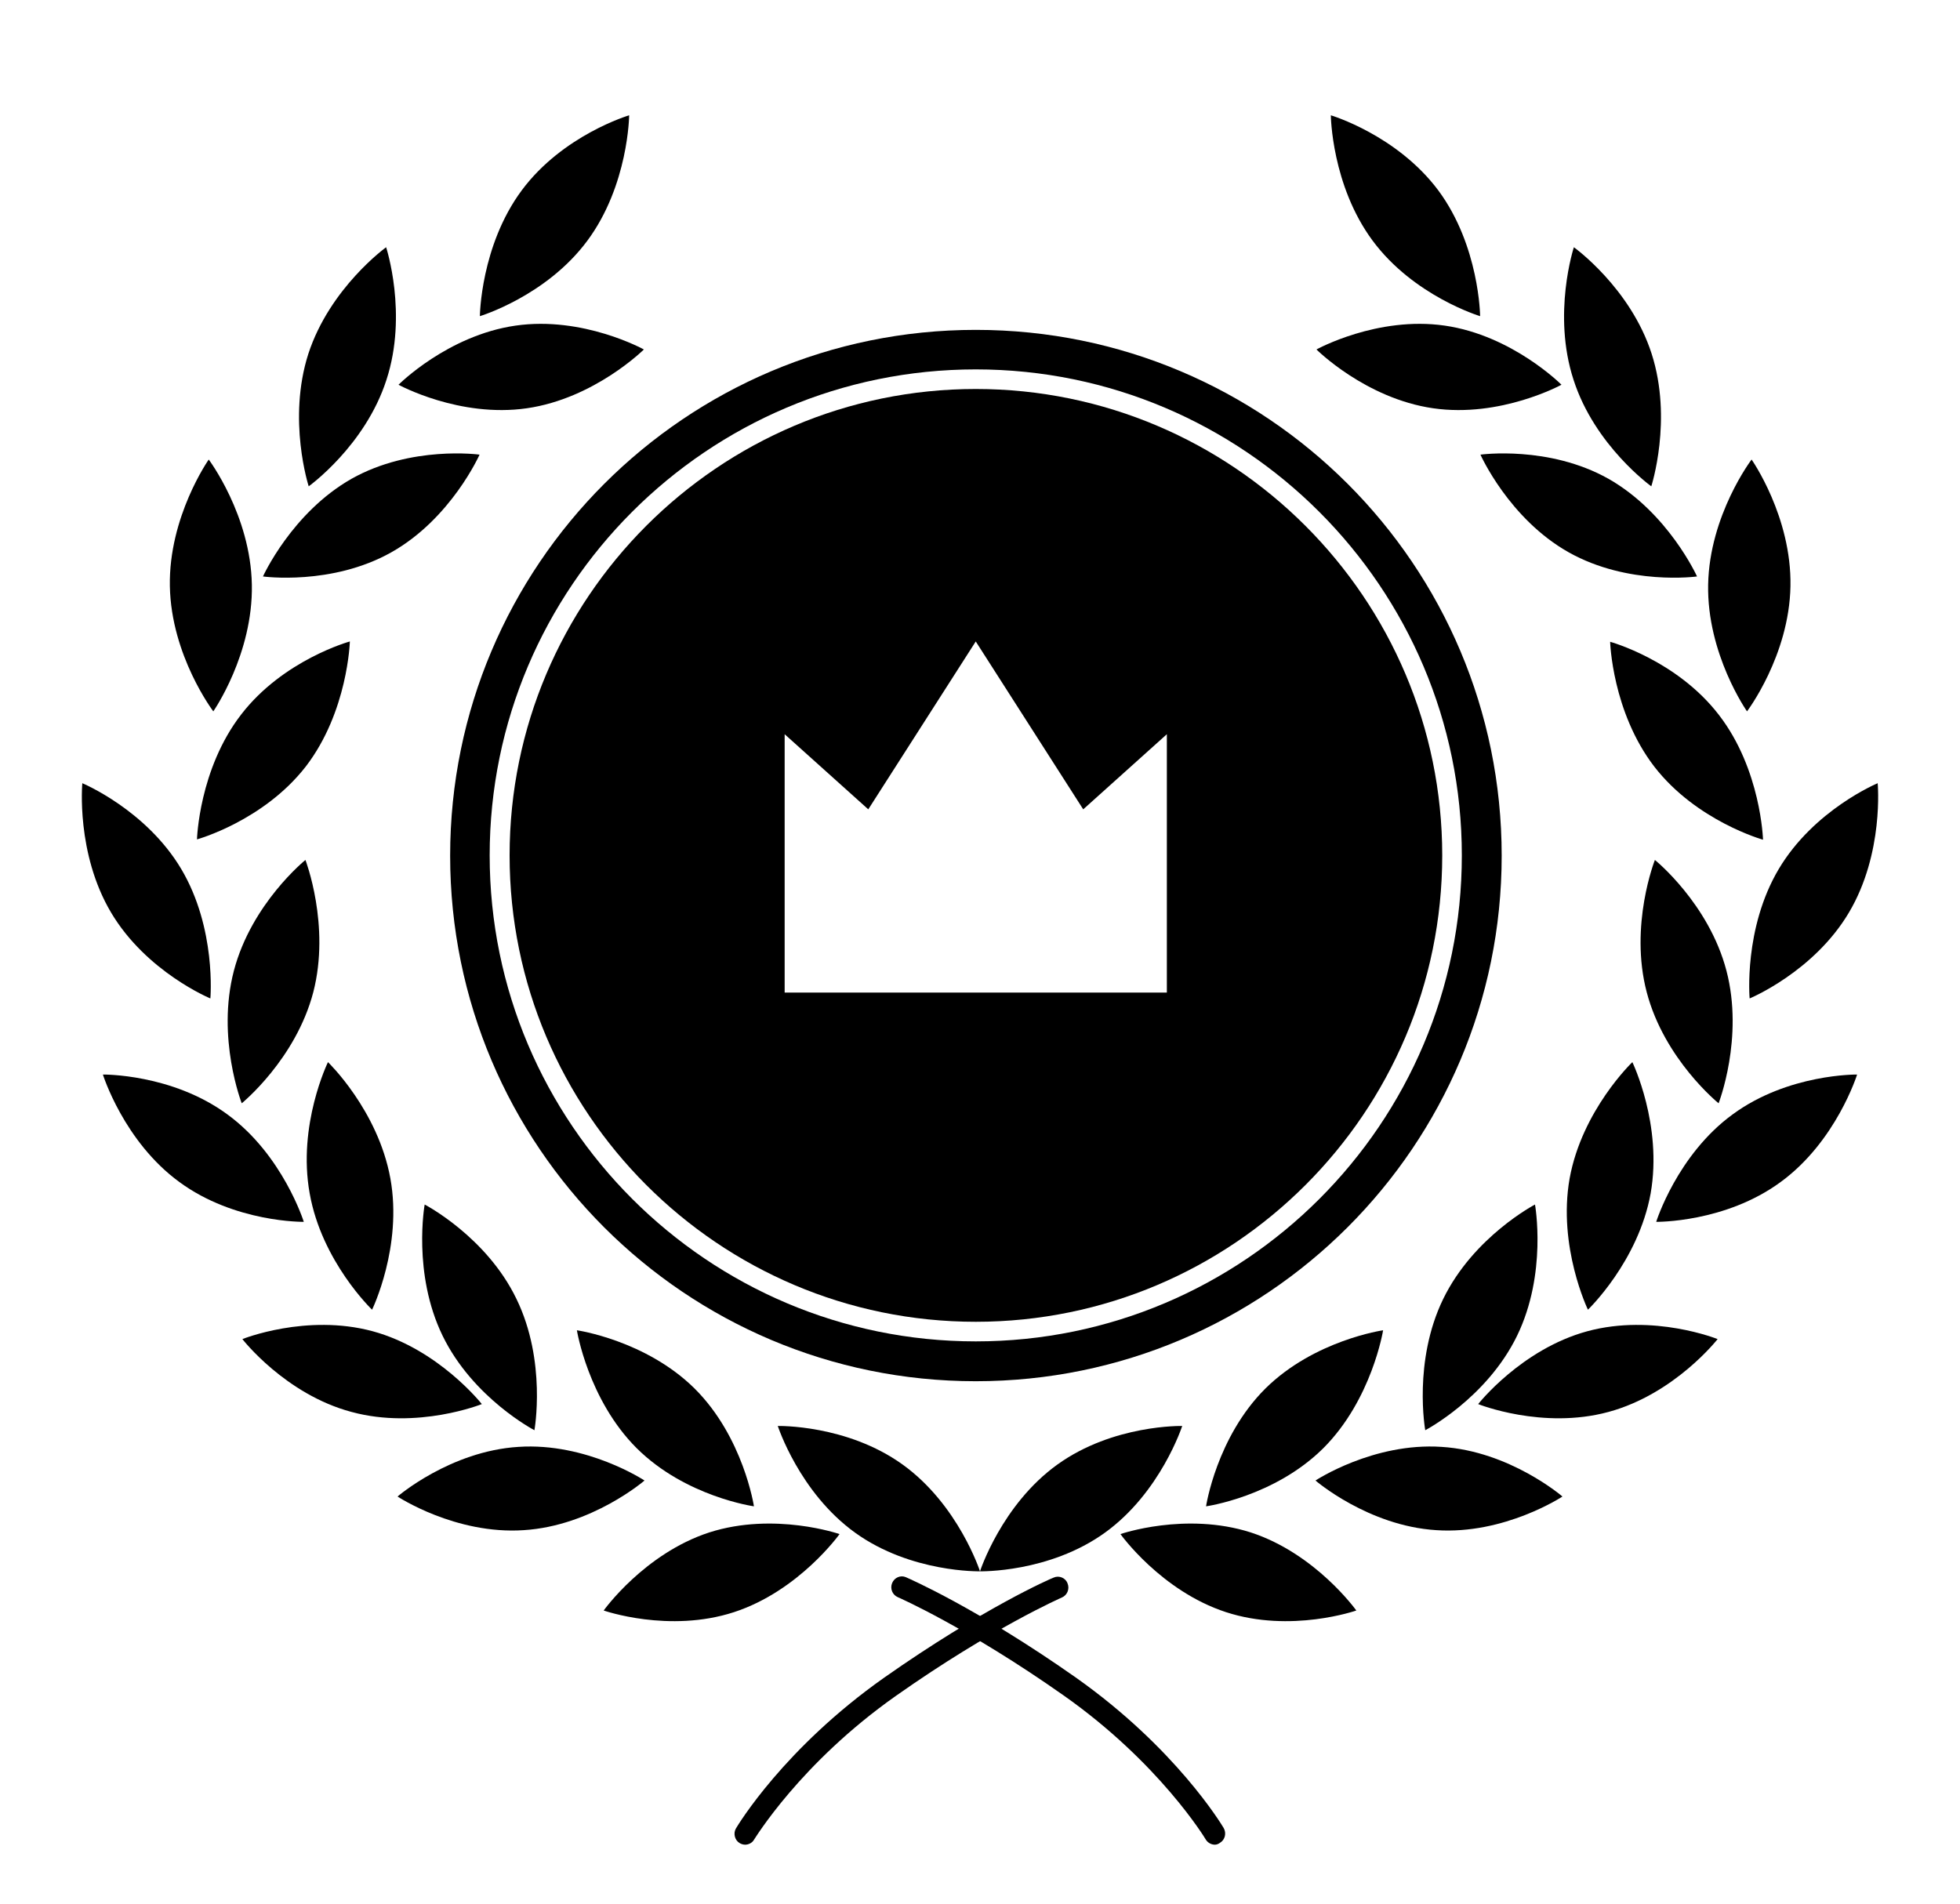 <?xml version="1.0" encoding="utf-8"?>
<!-- Generator: Adobe Illustrator 23.1.0, SVG Export Plug-In . SVG Version: 6.00 Build 0)  -->
<svg version="1.1" id="Layer_1" xmlns="http://www.w3.org/2000/svg" xmlns:xlink="http://www.w3.org/1999/xlink" x="0px" y="0px"
	 viewBox="0 0 600 583" style="enable-background:new 0 0 600 583;" xml:space="preserve">
<g>
	<path class="hap-icon" d="M179.8,73.7c-12.6,17-32.9,23.1-32.9,23.1s0.2-21.5,12.8-38.5c12.6-17,32.9-23,32.9-23S192.4,56.7,179.8,73.7z"/>
	<path class="hap-icon"  d="M161.3,125c-20.7,3-39.3-7.2-39.3-7.2s15-15.1,35.8-18.1c20.7-3,39.3,7.3,39.3,7.3S182,122,161.3,125z"/>
	<path class="hap-icon" d="M119.8,169.1c-18.3,10.3-39.3,7.4-39.3,7.4s8.8-19.5,27.1-29.9c18.3-10.3,39.2-7.4,39.2-7.4S138.1,158.8,119.8,169.1z"/>
	<path class="hap-icon" d="M93.6,234.7C80.6,251.4,60.3,257,60.3,257s0.6-21.5,13.5-38.2c12.9-16.8,33.3-22.4,33.3-22.4S106.5,217.9,93.6,234.7z"/>
	<path class="hap-icon" d="M95.9,303.8c-5.4,20.6-21.9,34-21.9,34s-7.8-20-2.4-40.6c5.4-20.6,21.9-33.9,21.9-33.9S101.2,283.3,95.9,303.8z"/>
	<path class="hap-icon" d="M119.5,360.8c3.8,20.9-5.6,40.2-5.6,40.2s-15.4-14.7-19.1-35.6c-3.8-21,5.6-40.2,5.6-40.2S115.7,339.9,119.5,360.8z"/>
	<path class="hap-icon" d="M158.1,397.7c9.3,19.1,5.5,40.2,5.5,40.2s-18.8-9.8-28.1-28.9c-9.3-19.1-5.5-40.2-5.5-40.2S148.9,378.6,158.1,397.7z"/>
	<path class="hap-icon" d="M212.6,425.1c15,14.9,18.2,36.1,18.2,36.1s-20.9-2.9-35.9-17.8c-14.9-14.9-18.3-36.1-18.3-36.1S197.6,410.3,212.6,425.1z"
		/>
	<path class="hap-icon" d="M77.1,179c0.4,21.3-11.8,38.8-11.8,38.8s-12.9-17-13.3-38.3c-0.4-21.3,11.9-38.8,11.9-38.8S76.7,157.7,77.1,179z"/>
	<path class="hap-icon" d="M55.5,266.1c10.8,18.2,8.9,39.6,8.9,39.6s-19.6-8.1-30.4-26.3c-10.8-18.2-8.8-39.6-8.8-39.6S44.7,247.9,55.5,266.1z"/>
	<path class="hap-icon" d="M69.6,341.2c17,12.4,23.4,32.9,23.4,32.9s-21.1,0.3-38.1-12.2c-17-12.4-23.4-32.9-23.4-32.9S52.6,328.7,69.6,341.2z"/>
	<path class="hap-icon" d="M114.1,407.6c20.2,5.5,33.4,22.3,33.4,22.3s-19.7,7.9-39.9,2.4C87.3,426.9,74.2,410,74.2,410S93.8,402.1,114.1,407.6z"/>
	<path class="hap-icon" d="M158.7,443c20.9-1.4,38.6,10.3,38.6,10.3s-16.1,13.9-37,15.2c-20.9,1.4-38.6-10.3-38.6-10.3S137.8,444.3,158.7,443z"/>
	<path class="hap-icon" d="M217.1,469.2c20-6.4,39.9,0.5,39.9,0.5s-12.4,17.4-32.3,23.9c-19.9,6.5-39.9-0.5-39.9-0.5S197.2,475.7,217.1,469.2z"/>
	<path class="hap-icon" d="M118.3,116.3c-6.5,20.2-23.8,32.6-23.8,32.6s-6.6-20.4-0.1-40.6c6.6-20.2,23.8-32.6,23.8-32.6S124.9,96.1,118.3,116.3z"/>
	<path class="hap-icon" d="M276.3,448.4c-17.1-12.3-38.2-11.8-38.2-11.8s6.6,20.4,23.7,32.7c17.1,12.3,38.2,11.8,38.2,11.8S293.4,460.7,276.3,448.4z"
		/>
	<path class="hap-icon" d="M420.2,73.7c12.6,17,32.9,23.1,32.9,23.1s-0.2-21.5-12.8-38.5c-12.7-17-32.9-23-32.9-23S407.6,56.7,420.2,73.7z"/>
	<path class="hap-icon" d="M438.7,125c20.7,3,39.3-7.2,39.3-7.2s-15-15.1-35.7-18.1c-20.7-3-39.3,7.3-39.3,7.3S418,122,438.7,125z"/>
	<path class="hap-icon" d="M480.2,169.1c18.3,10.3,39.3,7.4,39.3,7.4s-8.8-19.5-27.1-29.9c-18.3-10.3-39.2-7.4-39.2-7.4S461.9,158.8,480.2,169.1z"/>
	<path class="hap-icon" d="M506.4,234.7c12.9,16.7,33.3,22.4,33.3,22.4s-0.6-21.5-13.5-38.2c-12.9-16.8-33.3-22.4-33.3-22.4S493.5,217.9,506.4,234.7z
		"/>
	<path class="hap-icon" d="M504.1,303.8c5.4,20.6,22,34,22,34s7.8-20,2.4-40.6c-5.4-20.6-21.9-33.9-21.9-33.9S498.7,283.3,504.1,303.8z"/>
	<path class="hap-icon" d="M480.5,360.8c-3.7,20.9,5.6,40.2,5.6,40.2s15.4-14.7,19.2-35.6c3.7-21-5.6-40.2-5.6-40.2S484.3,339.9,480.5,360.8z"/>
	<path class="hap-icon" d="M441.8,397.7c-9.3,19.1-5.5,40.2-5.5,40.2s18.8-9.8,28.1-28.9c9.3-19.1,5.5-40.2,5.5-40.2S451.1,378.6,441.8,397.7z"/>
	<path class="hap-icon" d="M387.4,425.1c-15,14.9-18.2,36.1-18.2,36.1s20.9-2.9,35.9-17.8c14.9-14.9,18.3-36.1,18.3-36.1S402.4,410.3,387.4,425.1z"/>
	<path class="hap-icon" d="M522.9,179c-0.4,21.3,11.9,38.8,11.9,38.8s12.9-17,13.3-38.3c0.4-21.3-11.9-38.8-11.9-38.8S523.3,157.7,522.9,179z"/>
	<path class="hap-icon" d="M544.5,266.1c-10.8,18.2-8.9,39.6-8.9,39.6s19.6-8.1,30.4-26.3c10.8-18.2,8.8-39.6,8.8-39.6S555.3,247.9,544.5,266.1z"/>
	<path class="hap-icon" d="M530.4,341.2c-17,12.4-23.4,32.9-23.4,32.9s21.1,0.3,38.1-12.2c17-12.4,23.4-32.9,23.4-32.9S547.4,328.7,530.4,341.2z"/>
	<path class="hap-icon" d="M485.9,407.6c-20.2,5.5-33.4,22.3-33.4,22.3s19.7,7.9,39.9,2.4c20.3-5.5,33.4-22.3,33.4-22.3S506.2,402.1,485.9,407.6z"/>
	<path class="hap-icon" d="M441.3,443c-20.9-1.4-38.6,10.3-38.6,10.3s16.1,13.9,37,15.2c20.9,1.4,38.6-10.3,38.6-10.3S462.2,444.3,441.3,443z"/>
	<path class="hap-icon" d="M382.9,469.2c-20-6.4-39.9,0.5-39.9,0.5s12.4,17.4,32.3,23.9c19.9,6.5,39.9-0.5,39.9-0.5S402.8,475.7,382.9,469.2z"/>
	<path class="hap-icon" d="M481.7,116.3c6.5,20.2,23.8,32.6,23.8,32.6s6.6-20.4,0.1-40.6c-6.5-20.2-23.8-32.6-23.8-32.6S475.1,96.1,481.7,116.3z"/>
	<path class="hap-icon" d="M323.7,448.4c17.1-12.3,38.2-11.8,38.2-11.8s-6.6,20.4-23.7,32.7c-17.1,12.3-38.2,11.8-38.2,11.8S306.6,460.7,323.7,448.4z
		"/>
	<path class="hap-icon" d="M228.1,564.8c-0.6,0-1.2-0.2-1.7-0.5c-1.5-0.9-2-3-1.1-4.5c0.6-1,14.7-24.5,45.3-46.1c30.3-21.3,51.1-30.4,52-30.7
		c1.6-0.7,3.6,0.1,4.2,1.8c0.7,1.7-0.1,3.6-1.7,4.3c-0.2,0.1-21.1,9.2-50.8,30.1c-29.4,20.7-43.3,43.9-43.5,44.1
		C230.3,564.2,229.2,564.8,228.1,564.8z"/>
	<path class="hap-icon" d="M371.9,564.8c-1.1,0-2.2-0.6-2.8-1.6c-0.1-0.2-14.1-23.4-43.5-44.1c-29.7-20.9-50.6-30-50.8-30.1c-1.6-0.7-2.4-2.6-1.7-4.3
		c0.7-1.7,2.6-2.5,4.2-1.8c0.9,0.4,21.7,9.4,52,30.7c30.6,21.6,44.7,45.1,45.3,46.1c0.9,1.6,0.4,3.6-1.1,4.5
		C373,564.6,372.4,564.8,371.9,564.8z"/>
	<path class="hap-icon" d="M298.7,101c-88.8,0-160.9,72.1-160.9,161c0,88.9,72.1,160.9,160.9,160.9c88.9,0,161-72.1,161-160.9
		C459.7,173,387.6,101,298.7,101z M298.7,410.7c-82,0-148.8-66.7-148.8-148.8c0-82.1,66.7-148.8,148.8-148.8
		c82.1,0,148.8,66.8,148.8,148.8C447.5,344,380.8,410.7,298.7,410.7z"/>
	<path class="hap-icon" d="M298.7,119.1C220,119.1,156,183.2,156,261.9c0,78.7,64,142.8,142.7,142.8c78.7,0,142.8-64,142.8-142.8
		C441.5,183.2,377.4,119.1,298.7,119.1z M357.3,303.9H240.2v-79.1l25.6,23l32.9-51.4l32.9,51.4l25.6-23V303.9z"/>
</g>
</svg>
